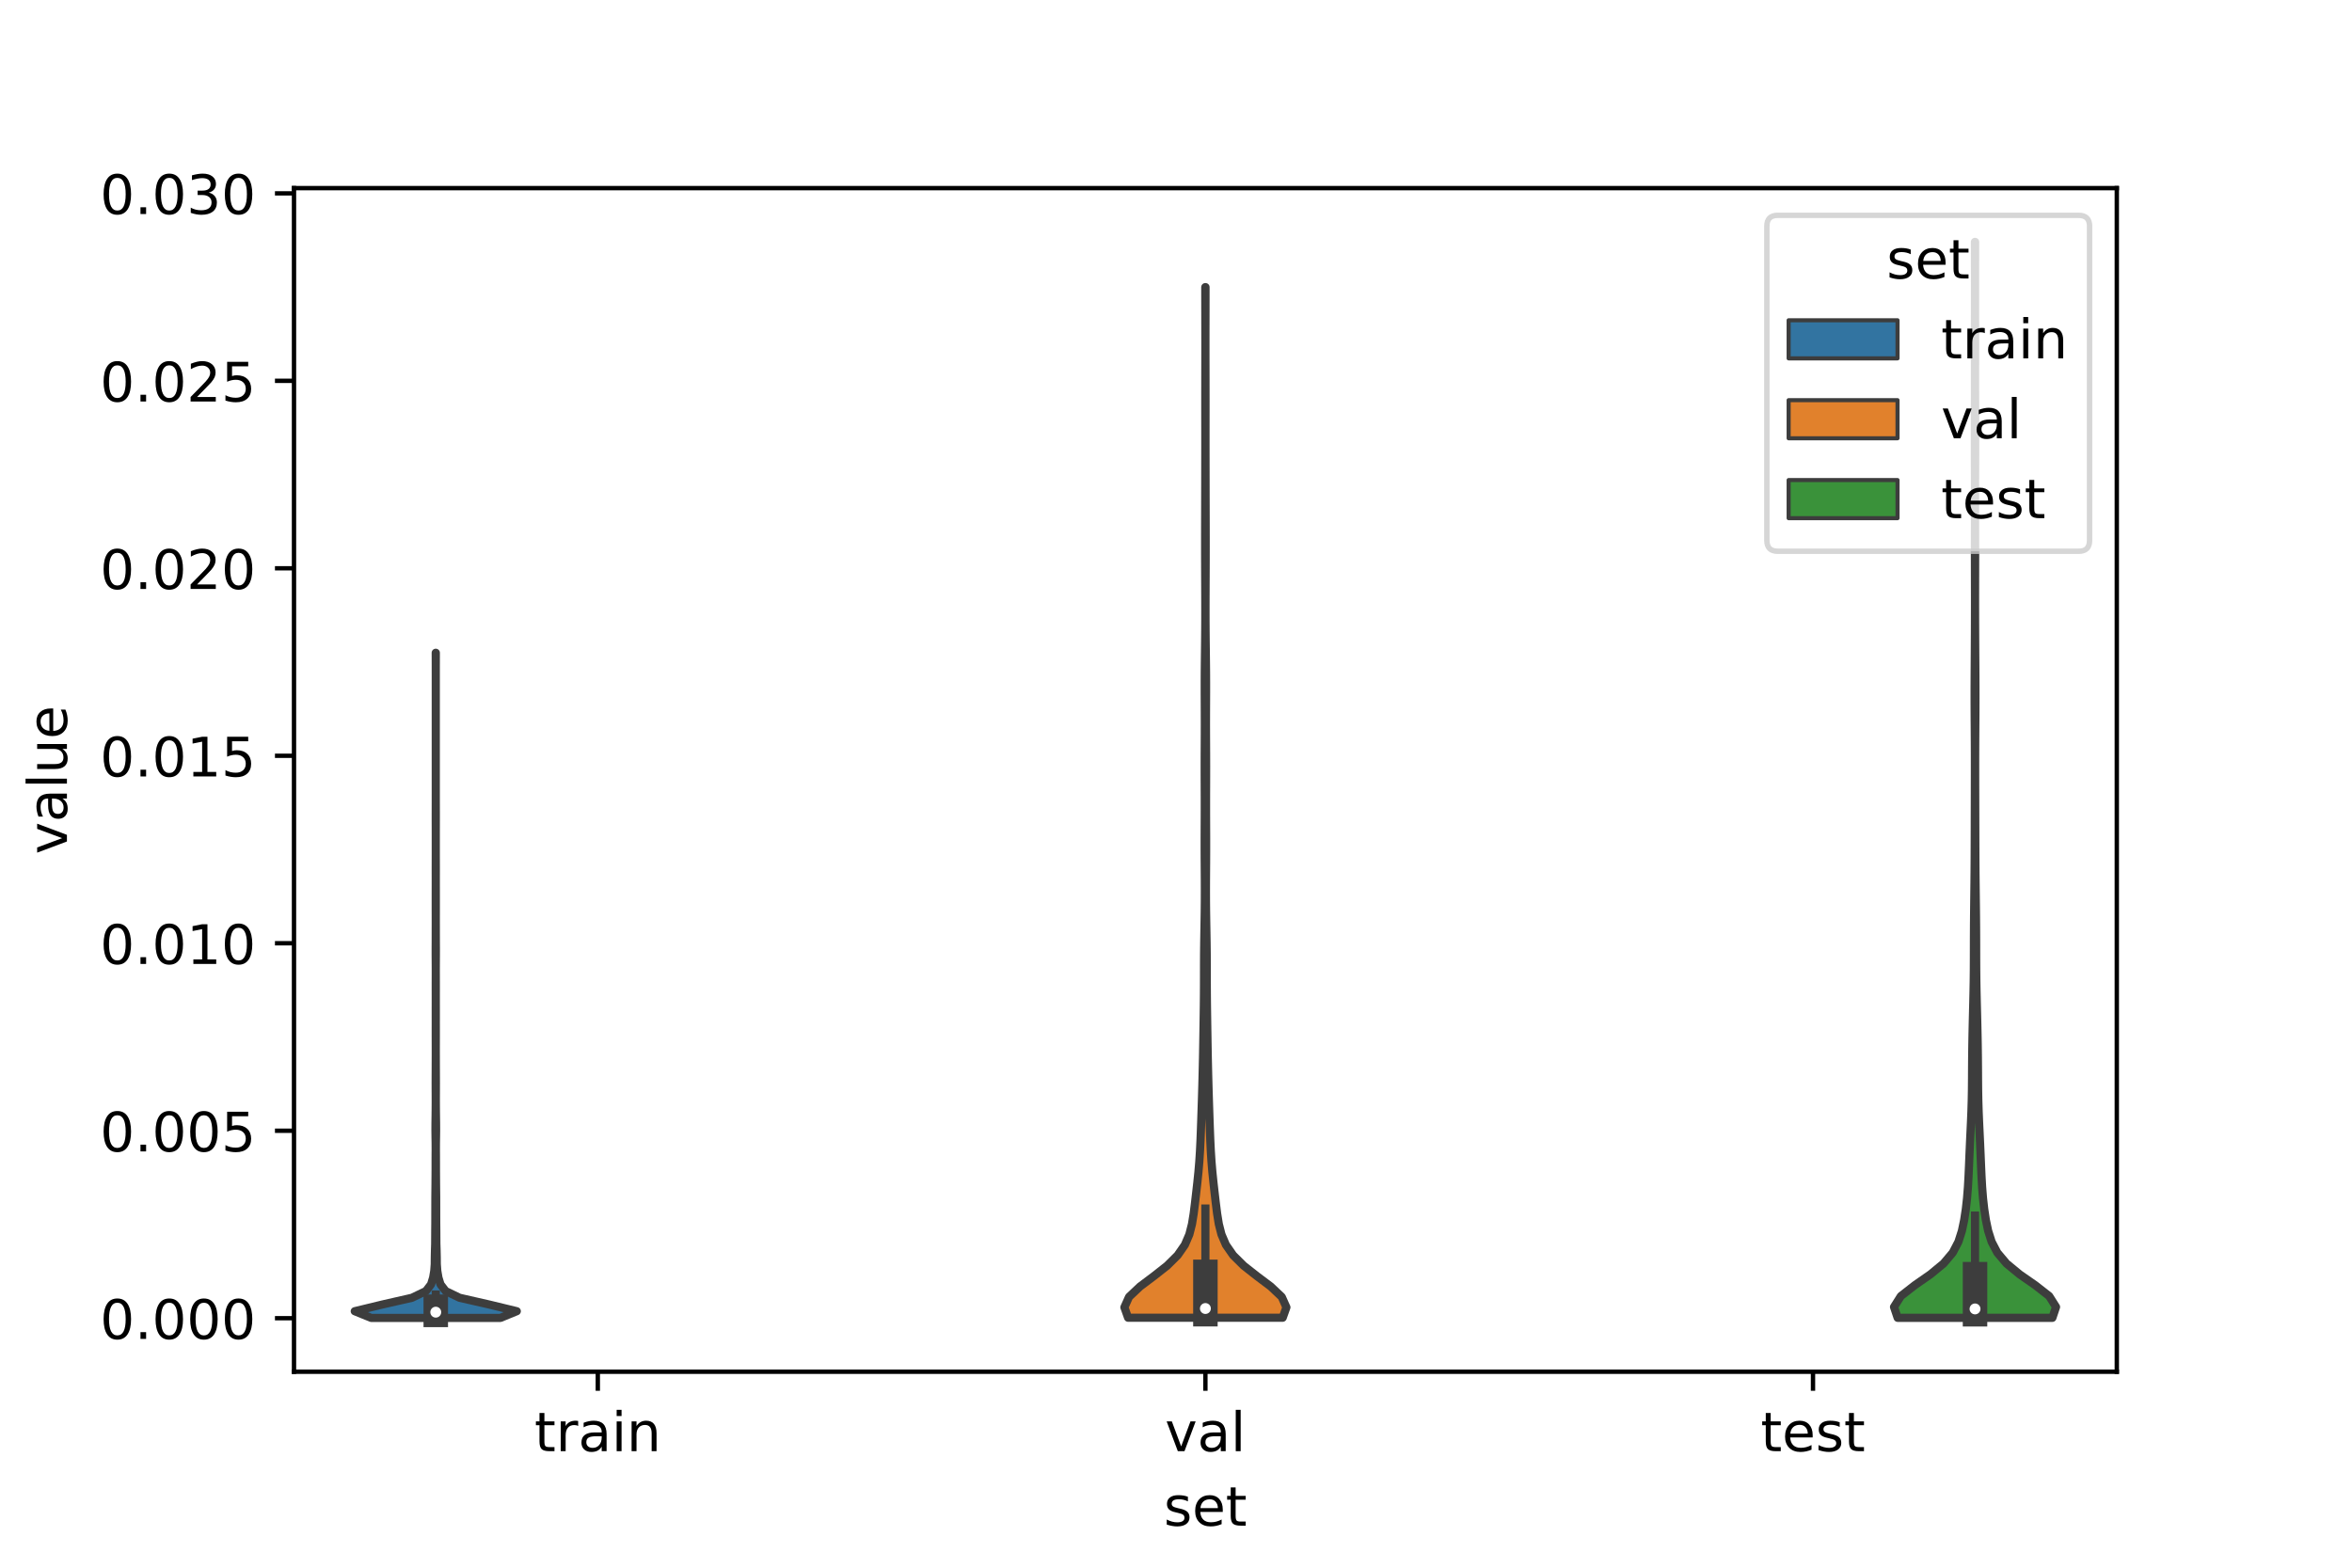 <?xml version="1.0" encoding="utf-8" standalone="no"?>
<!DOCTYPE svg PUBLIC "-//W3C//DTD SVG 1.1//EN"
  "http://www.w3.org/Graphics/SVG/1.1/DTD/svg11.dtd">
<!-- Created with matplotlib (https://matplotlib.org/) -->
<svg height="288pt" version="1.1" viewBox="0 0 432 288" width="432pt" xmlns="http://www.w3.org/2000/svg" xmlns:xlink="http://www.w3.org/1999/xlink">
 <defs>
  <style type="text/css">*{stroke-linecap:butt;stroke-linejoin:round;}</style>
 </defs>
 <g id="figure_1">
  <g id="patch_1">
   <path d="M 0 288 
L 432 288 
L 432 0 
L 0 0 
z
" style="fill:#ffffff;"/>
  </g>
  <g id="axes_1">
   <g id="patch_2">
    <path d="M 54 252 
L 388.8 252 
L 388.8 34.56 
L 54 34.56 
z
" style="fill:#ffffff;"/>
   </g>
   <g id="PolyCollection_1">
    <defs>
     <path d="M 91.908 -45.884 
L 68.172 -45.884 
L 65.16 -47.118 
L 70.249 -48.352 
L 75.67 -49.586 
L 78.235 -50.821 
L 79.176 -52.055 
L 79.554 -53.289 
L 79.762 -54.524 
L 79.853 -55.758 
L 79.863 -56.992 
L 79.891 -58.226 
L 79.93 -59.461 
L 79.939 -60.695 
L 79.945 -61.929 
L 79.958 -63.163 
L 79.962 -64.398 
L 79.963 -65.632 
L 79.965 -66.866 
L 79.967 -68.101 
L 79.981 -69.335 
L 79.993 -70.569 
L 80.002 -71.803 
L 80.01 -73.038 
L 80.01 -74.272 
L 80.012 -75.506 
L 80.02 -76.74 
L 80.016 -77.975 
L 79.996 -79.209 
L 79.982 -80.443 
L 79.989 -81.677 
L 80.007 -82.912 
L 80.022 -84.146 
L 80.03 -85.38 
L 80.029 -86.615 
L 80.023 -87.849 
L 80.02 -89.083 
L 80.024 -90.317 
L 80.03 -91.552 
L 80.034 -92.786 
L 80.038 -94.02 
L 80.039 -95.254 
L 80.037 -96.489 
L 80.034 -97.723 
L 80.034 -98.957 
L 80.036 -100.192 
L 80.034 -101.426 
L 80.034 -102.66 
L 80.037 -103.894 
L 80.037 -105.129 
L 80.034 -106.363 
L 80.035 -107.597 
L 80.038 -108.831 
L 80.039 -110.066 
L 80.033 -111.3 
L 80.024 -112.534 
L 80.023 -113.769 
L 80.03 -115.003 
L 80.033 -116.237 
L 80.034 -117.471 
L 80.036 -118.706 
L 80.035 -119.94 
L 80.033 -121.174 
L 80.033 -122.408 
L 80.033 -123.643 
L 80.035 -124.877 
L 80.037 -126.111 
L 80.035 -127.345 
L 80.034 -128.58 
L 80.037 -129.814 
L 80.04 -131.048 
L 80.04 -132.283 
L 80.04 -133.517 
L 80.04 -134.751 
L 80.038 -135.985 
L 80.035 -137.22 
L 80.034 -138.454 
L 80.037 -139.688 
L 80.039 -140.922 
L 80.04 -142.157 
L 80.04 -143.391 
L 80.04 -144.625 
L 80.04 -145.86 
L 80.04 -147.094 
L 80.04 -148.328 
L 80.04 -149.562 
L 80.04 -150.797 
L 80.04 -152.031 
L 80.04 -153.265 
L 80.04 -154.499 
L 80.04 -155.734 
L 80.04 -156.968 
L 80.04 -158.202 
L 80.04 -159.437 
L 80.04 -160.671 
L 80.04 -161.905 
L 80.04 -163.139 
L 80.04 -164.374 
L 80.039 -165.608 
L 80.036 -166.842 
L 80.033 -168.076 
L 80.047 -168.076 
L 80.047 -168.076 
L 80.044 -166.842 
L 80.041 -165.608 
L 80.04 -164.374 
L 80.04 -163.139 
L 80.04 -161.905 
L 80.04 -160.671 
L 80.04 -159.437 
L 80.04 -158.202 
L 80.04 -156.968 
L 80.04 -155.734 
L 80.04 -154.499 
L 80.04 -153.265 
L 80.04 -152.031 
L 80.04 -150.797 
L 80.04 -149.562 
L 80.04 -148.328 
L 80.04 -147.094 
L 80.04 -145.86 
L 80.04 -144.625 
L 80.04 -143.391 
L 80.04 -142.157 
L 80.041 -140.922 
L 80.043 -139.688 
L 80.046 -138.454 
L 80.045 -137.22 
L 80.042 -135.985 
L 80.04 -134.751 
L 80.04 -133.517 
L 80.04 -132.283 
L 80.04 -131.048 
L 80.043 -129.814 
L 80.046 -128.58 
L 80.045 -127.345 
L 80.043 -126.111 
L 80.045 -124.877 
L 80.047 -123.643 
L 80.047 -122.408 
L 80.047 -121.174 
L 80.045 -119.94 
L 80.044 -118.706 
L 80.046 -117.471 
L 80.047 -116.237 
L 80.05 -115.003 
L 80.057 -113.769 
L 80.056 -112.534 
L 80.047 -111.3 
L 80.041 -110.066 
L 80.042 -108.831 
L 80.045 -107.597 
L 80.046 -106.363 
L 80.043 -105.129 
L 80.043 -103.894 
L 80.046 -102.66 
L 80.046 -101.426 
L 80.044 -100.192 
L 80.046 -98.957 
L 80.046 -97.723 
L 80.043 -96.489 
L 80.041 -95.254 
L 80.042 -94.02 
L 80.046 -92.786 
L 80.05 -91.552 
L 80.056 -90.317 
L 80.06 -89.083 
L 80.057 -87.849 
L 80.051 -86.615 
L 80.05 -85.38 
L 80.058 -84.146 
L 80.073 -82.912 
L 80.091 -81.677 
L 80.098 -80.443 
L 80.084 -79.209 
L 80.064 -77.975 
L 80.06 -76.74 
L 80.068 -75.506 
L 80.07 -74.272 
L 80.07 -73.038 
L 80.078 -71.803 
L 80.087 -70.569 
L 80.099 -69.335 
L 80.113 -68.101 
L 80.115 -66.866 
L 80.117 -65.632 
L 80.118 -64.398 
L 80.122 -63.163 
L 80.135 -61.929 
L 80.141 -60.695 
L 80.15 -59.461 
L 80.189 -58.226 
L 80.217 -56.992 
L 80.227 -55.758 
L 80.318 -54.524 
L 80.526 -53.289 
L 80.904 -52.055 
L 81.845 -50.821 
L 84.41 -49.586 
L 89.831 -48.352 
L 94.92 -47.118 
L 91.908 -45.884 
z
" id="m05c7f4767b" style="stroke:#3d3d3d;stroke-width:1.5;"/>
    </defs>
    <g clip-path="url(#pab3d932101)">
     <use style="fill:#3274a1;stroke:#3d3d3d;stroke-width:1.5;" x="0" xlink:href="#m05c7f4767b" y="288"/>
    </g>
   </g>
   <g id="PolyCollection_2">
    <defs>
     <path d="M 235.599 -45.922 
L 207.201 -45.922 
L 206.52 -47.835 
L 207.376 -49.747 
L 209.403 -51.66 
L 211.946 -53.572 
L 214.375 -55.484 
L 216.303 -57.397 
L 217.63 -59.309 
L 218.451 -61.222 
L 218.937 -63.134 
L 219.246 -65.046 
L 219.485 -66.959 
L 219.708 -68.871 
L 219.924 -70.784 
L 220.121 -72.696 
L 220.282 -74.609 
L 220.405 -76.521 
L 220.498 -78.433 
L 220.573 -80.346 
L 220.641 -82.258 
L 220.705 -84.171 
L 220.766 -86.083 
L 220.823 -87.995 
L 220.875 -89.908 
L 220.921 -91.82 
L 220.963 -93.733 
L 220.998 -95.645 
L 221.029 -97.558 
L 221.059 -99.47 
L 221.088 -101.382 
L 221.115 -103.295 
L 221.135 -105.207 
L 221.145 -107.12 
L 221.148 -109.032 
L 221.15 -110.944 
L 221.16 -112.857 
L 221.182 -114.769 
L 221.214 -116.682 
L 221.248 -118.594 
L 221.277 -120.506 
L 221.296 -122.419 
L 221.301 -124.331 
L 221.296 -126.244 
L 221.284 -128.156 
L 221.272 -130.069 
L 221.265 -131.981 
L 221.265 -133.893 
L 221.272 -135.806 
L 221.28 -137.718 
L 221.284 -139.631 
L 221.283 -141.543 
L 221.277 -143.455 
L 221.271 -145.368 
L 221.269 -147.28 
L 221.273 -149.193 
L 221.282 -151.105 
L 221.291 -153.018 
L 221.296 -154.93 
L 221.293 -156.842 
L 221.286 -158.755 
L 221.278 -160.667 
L 221.277 -162.58 
L 221.285 -164.492 
L 221.304 -166.404 
L 221.328 -168.317 
L 221.351 -170.229 
L 221.368 -172.142 
L 221.379 -174.054 
L 221.382 -175.966 
L 221.379 -177.879 
L 221.372 -179.791 
L 221.364 -181.704 
L 221.356 -183.616 
L 221.351 -185.529 
L 221.348 -187.441 
L 221.349 -189.353 
L 221.352 -191.266 
L 221.357 -193.178 
L 221.362 -195.091 
L 221.367 -197.003 
L 221.371 -198.915 
L 221.375 -200.828 
L 221.378 -202.74 
L 221.382 -204.653 
L 221.383 -206.565 
L 221.383 -208.478 
L 221.382 -210.39 
L 221.38 -212.302 
L 221.379 -214.215 
L 221.381 -216.127 
L 221.384 -218.04 
L 221.388 -219.952 
L 221.392 -221.864 
L 221.394 -223.777 
L 221.394 -225.689 
L 221.392 -227.602 
L 221.388 -229.514 
L 221.384 -231.426 
L 221.381 -233.339 
L 221.38 -235.251 
L 221.42 -235.251 
L 221.42 -235.251 
L 221.419 -233.339 
L 221.416 -231.426 
L 221.412 -229.514 
L 221.408 -227.602 
L 221.406 -225.689 
L 221.406 -223.777 
L 221.408 -221.864 
L 221.412 -219.952 
L 221.416 -218.04 
L 221.419 -216.127 
L 221.421 -214.215 
L 221.42 -212.302 
L 221.418 -210.39 
L 221.417 -208.478 
L 221.417 -206.565 
L 221.418 -204.653 
L 221.422 -202.74 
L 221.425 -200.828 
L 221.429 -198.915 
L 221.433 -197.003 
L 221.438 -195.091 
L 221.443 -193.178 
L 221.448 -191.266 
L 221.451 -189.353 
L 221.452 -187.441 
L 221.449 -185.529 
L 221.444 -183.616 
L 221.436 -181.704 
L 221.428 -179.791 
L 221.421 -177.879 
L 221.418 -175.966 
L 221.421 -174.054 
L 221.432 -172.142 
L 221.449 -170.229 
L 221.472 -168.317 
L 221.496 -166.404 
L 221.515 -164.492 
L 221.523 -162.58 
L 221.522 -160.667 
L 221.514 -158.755 
L 221.507 -156.842 
L 221.504 -154.93 
L 221.509 -153.018 
L 221.518 -151.105 
L 221.527 -149.193 
L 221.531 -147.28 
L 221.529 -145.368 
L 221.523 -143.455 
L 221.517 -141.543 
L 221.516 -139.631 
L 221.52 -137.718 
L 221.528 -135.806 
L 221.535 -133.893 
L 221.535 -131.981 
L 221.528 -130.069 
L 221.516 -128.156 
L 221.504 -126.244 
L 221.499 -124.331 
L 221.504 -122.419 
L 221.523 -120.506 
L 221.552 -118.594 
L 221.586 -116.682 
L 221.618 -114.769 
L 221.64 -112.857 
L 221.65 -110.944 
L 221.652 -109.032 
L 221.655 -107.12 
L 221.665 -105.207 
L 221.685 -103.295 
L 221.712 -101.382 
L 221.741 -99.47 
L 221.771 -97.558 
L 221.802 -95.645 
L 221.837 -93.733 
L 221.879 -91.82 
L 221.925 -89.908 
L 221.977 -87.995 
L 222.034 -86.083 
L 222.095 -84.171 
L 222.159 -82.258 
L 222.227 -80.346 
L 222.302 -78.433 
L 222.395 -76.521 
L 222.518 -74.609 
L 222.679 -72.696 
L 222.876 -70.784 
L 223.092 -68.871 
L 223.315 -66.959 
L 223.554 -65.046 
L 223.863 -63.134 
L 224.349 -61.222 
L 225.17 -59.309 
L 226.497 -57.397 
L 228.425 -55.484 
L 230.854 -53.572 
L 233.397 -51.66 
L 235.424 -49.747 
L 236.28 -47.835 
L 235.599 -45.922 
z
" id="mb2fd33cac5" style="stroke:#3d3d3d;stroke-width:1.5;"/>
    </defs>
    <g clip-path="url(#pab3d932101)">
     <use style="fill:#e1812c;stroke:#3d3d3d;stroke-width:1.5;" x="0" xlink:href="#mb2fd33cac5" y="288"/>
    </g>
   </g>
   <g id="PolyCollection_3">
    <defs>
     <path d="M 376.97 -45.902 
L 348.55 -45.902 
L 347.88 -47.898 
L 349.142 -49.895 
L 351.698 -51.891 
L 354.567 -53.888 
L 356.985 -55.884 
L 358.669 -57.881 
L 359.712 -59.877 
L 360.348 -61.874 
L 360.767 -63.87 
L 361.07 -65.867 
L 361.294 -67.863 
L 361.453 -69.86 
L 361.566 -71.856 
L 361.656 -73.853 
L 361.739 -75.849 
L 361.826 -77.846 
L 361.92 -79.842 
L 362.014 -81.839 
L 362.097 -83.835 
L 362.158 -85.832 
L 362.194 -87.828 
L 362.211 -89.825 
L 362.221 -91.821 
L 362.237 -93.818 
L 362.262 -95.814 
L 362.297 -97.811 
L 362.339 -99.807 
L 362.388 -101.804 
L 362.438 -103.8 
L 362.484 -105.797 
L 362.52 -107.793 
L 362.541 -109.79 
L 362.551 -111.786 
L 362.555 -113.783 
L 362.56 -115.78 
L 362.57 -117.776 
L 362.587 -119.773 
L 362.609 -121.769 
L 362.633 -123.766 
L 362.657 -125.762 
L 362.677 -127.759 
L 362.691 -129.755 
L 362.7 -131.752 
L 362.706 -133.748 
L 362.711 -135.745 
L 362.716 -137.741 
L 362.721 -139.738 
L 362.726 -141.734 
L 362.731 -143.731 
L 362.734 -145.727 
L 362.735 -147.724 
L 362.732 -149.72 
L 362.724 -151.717 
L 362.713 -153.713 
L 362.7 -155.71 
L 362.689 -157.706 
L 362.684 -159.703 
L 362.685 -161.699 
L 362.693 -163.696 
L 362.705 -165.692 
L 362.718 -167.689 
L 362.73 -169.685 
L 362.74 -171.682 
L 362.748 -173.678 
L 362.752 -175.675 
L 362.754 -177.671 
L 362.752 -179.668 
L 362.748 -181.664 
L 362.743 -183.661 
L 362.74 -185.657 
L 362.74 -187.654 
L 362.742 -189.65 
L 362.747 -191.647 
L 362.75 -193.644 
L 362.752 -195.64 
L 362.75 -197.637 
L 362.745 -199.633 
L 362.739 -201.63 
L 362.732 -203.626 
L 362.728 -205.623 
L 362.726 -207.619 
L 362.728 -209.616 
L 362.732 -211.612 
L 362.738 -213.609 
L 362.743 -215.605 
L 362.746 -217.602 
L 362.746 -219.598 
L 362.743 -221.595 
L 362.74 -223.591 
L 362.74 -225.588 
L 362.741 -227.584 
L 362.745 -229.581 
L 362.75 -231.577 
L 362.752 -233.574 
L 362.752 -235.57 
L 362.749 -237.567 
L 362.745 -239.563 
L 362.741 -241.56 
L 362.74 -243.556 
L 362.78 -243.556 
L 362.78 -243.556 
L 362.779 -241.56 
L 362.775 -239.563 
L 362.771 -237.567 
L 362.768 -235.57 
L 362.768 -233.574 
L 362.77 -231.577 
L 362.775 -229.581 
L 362.779 -227.584 
L 362.78 -225.588 
L 362.78 -223.591 
L 362.777 -221.595 
L 362.774 -219.598 
L 362.774 -217.602 
L 362.777 -215.605 
L 362.782 -213.609 
L 362.788 -211.612 
L 362.792 -209.616 
L 362.794 -207.619 
L 362.792 -205.623 
L 362.788 -203.626 
L 362.781 -201.63 
L 362.775 -199.633 
L 362.77 -197.637 
L 362.768 -195.64 
L 362.77 -193.644 
L 362.773 -191.647 
L 362.778 -189.65 
L 362.78 -187.654 
L 362.78 -185.657 
L 362.777 -183.661 
L 362.772 -181.664 
L 362.768 -179.668 
L 362.766 -177.671 
L 362.768 -175.675 
L 362.772 -173.678 
L 362.78 -171.682 
L 362.79 -169.685 
L 362.802 -167.689 
L 362.815 -165.692 
L 362.827 -163.696 
L 362.835 -161.699 
L 362.836 -159.703 
L 362.831 -157.706 
L 362.82 -155.71 
L 362.807 -153.713 
L 362.796 -151.717 
L 362.788 -149.72 
L 362.785 -147.724 
L 362.786 -145.727 
L 362.789 -143.731 
L 362.794 -141.734 
L 362.799 -139.738 
L 362.804 -137.741 
L 362.809 -135.745 
L 362.814 -133.748 
L 362.82 -131.752 
L 362.829 -129.755 
L 362.843 -127.759 
L 362.863 -125.762 
L 362.887 -123.766 
L 362.911 -121.769 
L 362.933 -119.773 
L 362.95 -117.776 
L 362.96 -115.78 
L 362.965 -113.783 
L 362.969 -111.786 
L 362.979 -109.79 
L 363 -107.793 
L 363.036 -105.797 
L 363.082 -103.8 
L 363.132 -101.804 
L 363.181 -99.807 
L 363.223 -97.811 
L 363.258 -95.814 
L 363.283 -93.818 
L 363.299 -91.821 
L 363.309 -89.825 
L 363.326 -87.828 
L 363.362 -85.832 
L 363.423 -83.835 
L 363.506 -81.839 
L 363.6 -79.842 
L 363.694 -77.846 
L 363.781 -75.849 
L 363.864 -73.853 
L 363.954 -71.856 
L 364.067 -69.86 
L 364.226 -67.863 
L 364.45 -65.867 
L 364.753 -63.87 
L 365.172 -61.874 
L 365.808 -59.877 
L 366.851 -57.881 
L 368.535 -55.884 
L 370.953 -53.888 
L 373.822 -51.891 
L 376.378 -49.895 
L 377.64 -47.898 
L 376.97 -45.902 
z
" id="mb7d1731691" style="stroke:#3d3d3d;stroke-width:1.5;"/>
    </defs>
    <g clip-path="url(#pab3d932101)">
     <use style="fill:#3a923a;stroke:#3d3d3d;stroke-width:1.5;" x="0" xlink:href="#mb7d1731691" y="288"/>
    </g>
   </g>
   <g id="patch_3">
    <path clip-path="url(#pab3d932101)" d="M 109.8 242.169 
L 109.8 242.169 
L 109.8 242.169 
L 109.8 242.169 
z
" style="fill:#3274a1;stroke:#3d3d3d;stroke-linejoin:miter;stroke-width:0.75;"/>
   </g>
   <g id="patch_4">
    <path clip-path="url(#pab3d932101)" d="M 109.8 242.169 
L 109.8 242.169 
L 109.8 242.169 
L 109.8 242.169 
z
" style="fill:#e1812c;stroke:#3d3d3d;stroke-linejoin:miter;stroke-width:0.75;"/>
   </g>
   <g id="patch_5">
    <path clip-path="url(#pab3d932101)" d="M 109.8 242.169 
L 109.8 242.169 
L 109.8 242.169 
L 109.8 242.169 
z
" style="fill:#3a923a;stroke:#3d3d3d;stroke-linejoin:miter;stroke-width:0.75;"/>
   </g>
   <g id="matplotlib.axis_1">
    <g id="xtick_1">
     <g id="line2d_1">
      <defs>
       <path d="M 0 0 
L 0 3.5 
" id="m2bb60c043c" style="stroke:#000000;stroke-width:0.8;"/>
      </defs>
      <g>
       <use style="stroke:#000000;stroke-width:0.8;" x="109.8" xlink:href="#m2bb60c043c" y="252"/>
      </g>
     </g>
     <g id="text_1">
      <!-- train -->
      <g transform="translate(98.162 266.598)scale(0.1 -0.1)">
       <defs>
        <path d="M 18.312 70.219 
L 18.312 54.688 
L 36.812 54.688 
L 36.812 47.703 
L 18.312 47.703 
L 18.312 18.016 
Q 18.312 11.328 20.141 9.422 
Q 21.969 7.516 27.594 7.516 
L 36.812 7.516 
L 36.812 0 
L 27.594 0 
Q 17.188 0 13.234 3.875 
Q 9.281 7.766 9.281 18.016 
L 9.281 47.703 
L 2.688 47.703 
L 2.688 54.688 
L 9.281 54.688 
L 9.281 70.219 
z
" id="DejaVuSans-116"/>
        <path d="M 41.109 46.297 
Q 39.594 47.172 37.812 47.578 
Q 36.031 48 33.891 48 
Q 26.266 48 22.188 43.047 
Q 18.109 38.094 18.109 28.812 
L 18.109 0 
L 9.078 0 
L 9.078 54.688 
L 18.109 54.688 
L 18.109 46.188 
Q 20.953 51.172 25.484 53.578 
Q 30.031 56 36.531 56 
Q 37.453 56 38.578 55.875 
Q 39.703 55.766 41.062 55.516 
z
" id="DejaVuSans-114"/>
        <path d="M 34.281 27.484 
Q 23.391 27.484 19.188 25 
Q 14.984 22.516 14.984 16.5 
Q 14.984 11.719 18.141 8.906 
Q 21.297 6.109 26.703 6.109 
Q 34.188 6.109 38.703 11.406 
Q 43.219 16.703 43.219 25.484 
L 43.219 27.484 
z
M 52.203 31.203 
L 52.203 0 
L 43.219 0 
L 43.219 8.297 
Q 40.141 3.328 35.547 0.953 
Q 30.953 -1.422 24.312 -1.422 
Q 15.922 -1.422 10.953 3.297 
Q 6 8.016 6 15.922 
Q 6 25.141 12.172 29.828 
Q 18.359 34.516 30.609 34.516 
L 43.219 34.516 
L 43.219 35.406 
Q 43.219 41.609 39.141 45 
Q 35.062 48.391 27.688 48.391 
Q 23 48.391 18.547 47.266 
Q 14.109 46.141 10.016 43.891 
L 10.016 52.203 
Q 14.938 54.109 19.578 55.047 
Q 24.219 56 28.609 56 
Q 40.484 56 46.344 49.844 
Q 52.203 43.703 52.203 31.203 
z
" id="DejaVuSans-97"/>
        <path d="M 9.422 54.688 
L 18.406 54.688 
L 18.406 0 
L 9.422 0 
z
M 9.422 75.984 
L 18.406 75.984 
L 18.406 64.594 
L 9.422 64.594 
z
" id="DejaVuSans-105"/>
        <path d="M 54.891 33.016 
L 54.891 0 
L 45.906 0 
L 45.906 32.719 
Q 45.906 40.484 42.875 44.328 
Q 39.844 48.188 33.797 48.188 
Q 26.516 48.188 22.312 43.547 
Q 18.109 38.922 18.109 30.906 
L 18.109 0 
L 9.078 0 
L 9.078 54.688 
L 18.109 54.688 
L 18.109 46.188 
Q 21.344 51.125 25.703 53.562 
Q 30.078 56 35.797 56 
Q 45.219 56 50.047 50.172 
Q 54.891 44.344 54.891 33.016 
z
" id="DejaVuSans-110"/>
       </defs>
       <use xlink:href="#DejaVuSans-116"/>
       <use x="39.209" xlink:href="#DejaVuSans-114"/>
       <use x="80.322" xlink:href="#DejaVuSans-97"/>
       <use x="141.602" xlink:href="#DejaVuSans-105"/>
       <use x="169.385" xlink:href="#DejaVuSans-110"/>
      </g>
     </g>
    </g>
    <g id="xtick_2">
     <g id="line2d_2">
      <g>
       <use style="stroke:#000000;stroke-width:0.8;" x="221.4" xlink:href="#m2bb60c043c" y="252"/>
      </g>
     </g>
     <g id="text_2">
      <!-- val -->
      <g transform="translate(213.988 266.598)scale(0.1 -0.1)">
       <defs>
        <path d="M 2.984 54.688 
L 12.5 54.688 
L 29.594 8.797 
L 46.688 54.688 
L 56.203 54.688 
L 35.688 0 
L 23.484 0 
z
" id="DejaVuSans-118"/>
        <path d="M 9.422 75.984 
L 18.406 75.984 
L 18.406 0 
L 9.422 0 
z
" id="DejaVuSans-108"/>
       </defs>
       <use xlink:href="#DejaVuSans-118"/>
       <use x="59.18" xlink:href="#DejaVuSans-97"/>
       <use x="120.459" xlink:href="#DejaVuSans-108"/>
      </g>
     </g>
    </g>
    <g id="xtick_3">
     <g id="line2d_3">
      <g>
       <use style="stroke:#000000;stroke-width:0.8;" x="333" xlink:href="#m2bb60c043c" y="252"/>
      </g>
     </g>
     <g id="text_3">
      <!-- test -->
      <g transform="translate(323.398 266.598)scale(0.1 -0.1)">
       <defs>
        <path d="M 56.203 29.594 
L 56.203 25.203 
L 14.891 25.203 
Q 15.484 15.922 20.484 11.062 
Q 25.484 6.203 34.422 6.203 
Q 39.594 6.203 44.453 7.469 
Q 49.312 8.734 54.109 11.281 
L 54.109 2.781 
Q 49.266 0.734 44.188 -0.344 
Q 39.109 -1.422 33.891 -1.422 
Q 20.797 -1.422 13.156 6.188 
Q 5.516 13.812 5.516 26.812 
Q 5.516 40.234 12.766 48.109 
Q 20.016 56 32.328 56 
Q 43.359 56 49.781 48.891 
Q 56.203 41.797 56.203 29.594 
z
M 47.219 32.234 
Q 47.125 39.594 43.094 43.984 
Q 39.062 48.391 32.422 48.391 
Q 24.906 48.391 20.391 44.141 
Q 15.875 39.891 15.188 32.172 
z
" id="DejaVuSans-101"/>
        <path d="M 44.281 53.078 
L 44.281 44.578 
Q 40.484 46.531 36.375 47.5 
Q 32.281 48.484 27.875 48.484 
Q 21.188 48.484 17.844 46.438 
Q 14.5 44.391 14.5 40.281 
Q 14.5 37.156 16.891 35.375 
Q 19.281 33.594 26.516 31.984 
L 29.594 31.297 
Q 39.156 29.25 43.188 25.516 
Q 47.219 21.781 47.219 15.094 
Q 47.219 7.469 41.188 3.016 
Q 35.156 -1.422 24.609 -1.422 
Q 20.219 -1.422 15.453 -0.562 
Q 10.688 0.297 5.422 2 
L 5.422 11.281 
Q 10.406 8.688 15.234 7.391 
Q 20.062 6.109 24.812 6.109 
Q 31.156 6.109 34.562 8.281 
Q 37.984 10.453 37.984 14.406 
Q 37.984 18.062 35.516 20.016 
Q 33.062 21.969 24.703 23.781 
L 21.578 24.516 
Q 13.234 26.266 9.516 29.906 
Q 5.812 33.547 5.812 39.891 
Q 5.812 47.609 11.281 51.797 
Q 16.75 56 26.812 56 
Q 31.781 56 36.172 55.266 
Q 40.578 54.547 44.281 53.078 
z
" id="DejaVuSans-115"/>
       </defs>
       <use xlink:href="#DejaVuSans-116"/>
       <use x="39.209" xlink:href="#DejaVuSans-101"/>
       <use x="100.732" xlink:href="#DejaVuSans-115"/>
       <use x="152.832" xlink:href="#DejaVuSans-116"/>
      </g>
     </g>
    </g>
    <g id="text_4">
     <!-- set -->
     <g transform="translate(213.759 280.277)scale(0.1 -0.1)">
      <use xlink:href="#DejaVuSans-115"/>
      <use x="52.1" xlink:href="#DejaVuSans-101"/>
      <use x="113.623" xlink:href="#DejaVuSans-116"/>
     </g>
    </g>
   </g>
   <g id="matplotlib.axis_2">
    <g id="ytick_1">
     <g id="line2d_4">
      <defs>
       <path d="M 0 0 
L -3.5 0 
" id="m71f7633e47" style="stroke:#000000;stroke-width:0.8;"/>
      </defs>
      <g>
       <use style="stroke:#000000;stroke-width:0.8;" x="54" xlink:href="#m71f7633e47" y="242.169"/>
      </g>
     </g>
     <g id="text_5">
      <!-- 0.000 -->
      <g transform="translate(18.372 245.968)scale(0.1 -0.1)">
       <defs>
        <path d="M 31.781 66.406 
Q 24.172 66.406 20.328 58.906 
Q 16.5 51.422 16.5 36.375 
Q 16.5 21.391 20.328 13.891 
Q 24.172 6.391 31.781 6.391 
Q 39.453 6.391 43.281 13.891 
Q 47.125 21.391 47.125 36.375 
Q 47.125 51.422 43.281 58.906 
Q 39.453 66.406 31.781 66.406 
z
M 31.781 74.219 
Q 44.047 74.219 50.516 64.516 
Q 56.984 54.828 56.984 36.375 
Q 56.984 17.969 50.516 8.266 
Q 44.047 -1.422 31.781 -1.422 
Q 19.531 -1.422 13.062 8.266 
Q 6.594 17.969 6.594 36.375 
Q 6.594 54.828 13.062 64.516 
Q 19.531 74.219 31.781 74.219 
z
" id="DejaVuSans-48"/>
        <path d="M 10.688 12.406 
L 21 12.406 
L 21 0 
L 10.688 0 
z
" id="DejaVuSans-46"/>
       </defs>
       <use xlink:href="#DejaVuSans-48"/>
       <use x="63.623" xlink:href="#DejaVuSans-46"/>
       <use x="95.41" xlink:href="#DejaVuSans-48"/>
       <use x="159.033" xlink:href="#DejaVuSans-48"/>
       <use x="222.656" xlink:href="#DejaVuSans-48"/>
      </g>
     </g>
    </g>
    <g id="ytick_2">
     <g id="line2d_5">
      <g>
       <use style="stroke:#000000;stroke-width:0.8;" x="54" xlink:href="#m71f7633e47" y="207.727"/>
      </g>
     </g>
     <g id="text_6">
      <!-- 0.005 -->
      <g transform="translate(18.372 211.527)scale(0.1 -0.1)">
       <defs>
        <path d="M 10.797 72.906 
L 49.516 72.906 
L 49.516 64.594 
L 19.828 64.594 
L 19.828 46.734 
Q 21.969 47.469 24.109 47.828 
Q 26.266 48.188 28.422 48.188 
Q 40.625 48.188 47.75 41.5 
Q 54.891 34.812 54.891 23.391 
Q 54.891 11.625 47.562 5.094 
Q 40.234 -1.422 26.906 -1.422 
Q 22.312 -1.422 17.547 -0.641 
Q 12.797 0.141 7.719 1.703 
L 7.719 11.625 
Q 12.109 9.234 16.797 8.062 
Q 21.484 6.891 26.703 6.891 
Q 35.156 6.891 40.078 11.328 
Q 45.016 15.766 45.016 23.391 
Q 45.016 31 40.078 35.438 
Q 35.156 39.891 26.703 39.891 
Q 22.75 39.891 18.812 39.016 
Q 14.891 38.141 10.797 36.281 
z
" id="DejaVuSans-53"/>
       </defs>
       <use xlink:href="#DejaVuSans-48"/>
       <use x="63.623" xlink:href="#DejaVuSans-46"/>
       <use x="95.41" xlink:href="#DejaVuSans-48"/>
       <use x="159.033" xlink:href="#DejaVuSans-48"/>
       <use x="222.656" xlink:href="#DejaVuSans-53"/>
      </g>
     </g>
    </g>
    <g id="ytick_3">
     <g id="line2d_6">
      <g>
       <use style="stroke:#000000;stroke-width:0.8;" x="54" xlink:href="#m71f7633e47" y="173.286"/>
      </g>
     </g>
     <g id="text_7">
      <!-- 0.010 -->
      <g transform="translate(18.372 177.085)scale(0.1 -0.1)">
       <defs>
        <path d="M 12.406 8.297 
L 28.516 8.297 
L 28.516 63.922 
L 10.984 60.406 
L 10.984 69.391 
L 28.422 72.906 
L 38.281 72.906 
L 38.281 8.297 
L 54.391 8.297 
L 54.391 0 
L 12.406 0 
z
" id="DejaVuSans-49"/>
       </defs>
       <use xlink:href="#DejaVuSans-48"/>
       <use x="63.623" xlink:href="#DejaVuSans-46"/>
       <use x="95.41" xlink:href="#DejaVuSans-48"/>
       <use x="159.033" xlink:href="#DejaVuSans-49"/>
       <use x="222.656" xlink:href="#DejaVuSans-48"/>
      </g>
     </g>
    </g>
    <g id="ytick_4">
     <g id="line2d_7">
      <g>
       <use style="stroke:#000000;stroke-width:0.8;" x="54" xlink:href="#m71f7633e47" y="138.844"/>
      </g>
     </g>
     <g id="text_8">
      <!-- 0.015 -->
      <g transform="translate(18.372 142.643)scale(0.1 -0.1)">
       <use xlink:href="#DejaVuSans-48"/>
       <use x="63.623" xlink:href="#DejaVuSans-46"/>
       <use x="95.41" xlink:href="#DejaVuSans-48"/>
       <use x="159.033" xlink:href="#DejaVuSans-49"/>
       <use x="222.656" xlink:href="#DejaVuSans-53"/>
      </g>
     </g>
    </g>
    <g id="ytick_5">
     <g id="line2d_8">
      <g>
       <use style="stroke:#000000;stroke-width:0.8;" x="54" xlink:href="#m71f7633e47" y="104.402"/>
      </g>
     </g>
     <g id="text_9">
      <!-- 0.020 -->
      <g transform="translate(18.372 108.201)scale(0.1 -0.1)">
       <defs>
        <path d="M 19.188 8.297 
L 53.609 8.297 
L 53.609 0 
L 7.328 0 
L 7.328 8.297 
Q 12.938 14.109 22.625 23.891 
Q 32.328 33.688 34.812 36.531 
Q 39.547 41.844 41.422 45.531 
Q 43.312 49.219 43.312 52.781 
Q 43.312 58.594 39.234 62.25 
Q 35.156 65.922 28.609 65.922 
Q 23.969 65.922 18.812 64.312 
Q 13.672 62.703 7.812 59.422 
L 7.812 69.391 
Q 13.766 71.781 18.938 73 
Q 24.125 74.219 28.422 74.219 
Q 39.75 74.219 46.484 68.547 
Q 53.219 62.891 53.219 53.422 
Q 53.219 48.922 51.531 44.891 
Q 49.859 40.875 45.406 35.406 
Q 44.188 33.984 37.641 27.219 
Q 31.109 20.453 19.188 8.297 
z
" id="DejaVuSans-50"/>
       </defs>
       <use xlink:href="#DejaVuSans-48"/>
       <use x="63.623" xlink:href="#DejaVuSans-46"/>
       <use x="95.41" xlink:href="#DejaVuSans-48"/>
       <use x="159.033" xlink:href="#DejaVuSans-50"/>
       <use x="222.656" xlink:href="#DejaVuSans-48"/>
      </g>
     </g>
    </g>
    <g id="ytick_6">
     <g id="line2d_9">
      <g>
       <use style="stroke:#000000;stroke-width:0.8;" x="54" xlink:href="#m71f7633e47" y="69.96"/>
      </g>
     </g>
     <g id="text_10">
      <!-- 0.025 -->
      <g transform="translate(18.372 73.76)scale(0.1 -0.1)">
       <use xlink:href="#DejaVuSans-48"/>
       <use x="63.623" xlink:href="#DejaVuSans-46"/>
       <use x="95.41" xlink:href="#DejaVuSans-48"/>
       <use x="159.033" xlink:href="#DejaVuSans-50"/>
       <use x="222.656" xlink:href="#DejaVuSans-53"/>
      </g>
     </g>
    </g>
    <g id="ytick_7">
     <g id="line2d_10">
      <g>
       <use style="stroke:#000000;stroke-width:0.8;" x="54" xlink:href="#m71f7633e47" y="35.519"/>
      </g>
     </g>
     <g id="text_11">
      <!-- 0.030 -->
      <g transform="translate(18.372 39.318)scale(0.1 -0.1)">
       <defs>
        <path d="M 40.578 39.312 
Q 47.656 37.797 51.625 33 
Q 55.609 28.219 55.609 21.188 
Q 55.609 10.406 48.188 4.484 
Q 40.766 -1.422 27.094 -1.422 
Q 22.516 -1.422 17.656 -0.516 
Q 12.797 0.391 7.625 2.203 
L 7.625 11.719 
Q 11.719 9.328 16.594 8.109 
Q 21.484 6.891 26.812 6.891 
Q 36.078 6.891 40.938 10.547 
Q 45.797 14.203 45.797 21.188 
Q 45.797 27.641 41.281 31.266 
Q 36.766 34.906 28.719 34.906 
L 20.219 34.906 
L 20.219 43.016 
L 29.109 43.016 
Q 36.375 43.016 40.234 45.922 
Q 44.094 48.828 44.094 54.297 
Q 44.094 59.906 40.109 62.906 
Q 36.141 65.922 28.719 65.922 
Q 24.656 65.922 20.016 65.031 
Q 15.375 64.156 9.812 62.312 
L 9.812 71.094 
Q 15.438 72.656 20.344 73.438 
Q 25.25 74.219 29.594 74.219 
Q 40.828 74.219 47.359 69.109 
Q 53.906 64.016 53.906 55.328 
Q 53.906 49.266 50.438 45.094 
Q 46.969 40.922 40.578 39.312 
z
" id="DejaVuSans-51"/>
       </defs>
       <use xlink:href="#DejaVuSans-48"/>
       <use x="63.623" xlink:href="#DejaVuSans-46"/>
       <use x="95.41" xlink:href="#DejaVuSans-48"/>
       <use x="159.033" xlink:href="#DejaVuSans-51"/>
       <use x="222.656" xlink:href="#DejaVuSans-48"/>
      </g>
     </g>
    </g>
    <g id="text_12">
     <!-- value -->
     <g transform="translate(12.292 156.938)rotate(-90)scale(0.1 -0.1)">
      <defs>
       <path d="M 8.5 21.578 
L 8.5 54.688 
L 17.484 54.688 
L 17.484 21.922 
Q 17.484 14.156 20.5 10.266 
Q 23.531 6.391 29.594 6.391 
Q 36.859 6.391 41.078 11.031 
Q 45.312 15.672 45.312 23.688 
L 45.312 54.688 
L 54.297 54.688 
L 54.297 0 
L 45.312 0 
L 45.312 8.406 
Q 42.047 3.422 37.719 1 
Q 33.406 -1.422 27.688 -1.422 
Q 18.266 -1.422 13.375 4.438 
Q 8.5 10.297 8.5 21.578 
z
M 31.109 56 
z
" id="DejaVuSans-117"/>
      </defs>
      <use xlink:href="#DejaVuSans-118"/>
      <use x="59.18" xlink:href="#DejaVuSans-97"/>
      <use x="120.459" xlink:href="#DejaVuSans-108"/>
      <use x="148.242" xlink:href="#DejaVuSans-117"/>
      <use x="211.621" xlink:href="#DejaVuSans-101"/>
     </g>
    </g>
   </g>
   <g id="line2d_11">
    <path clip-path="url(#pab3d932101)" d="M 80.04 242.116 
L 80.04 237.823 
" style="fill:none;stroke:#3d3d3d;stroke-linecap:square;stroke-width:1.5;"/>
   </g>
   <g id="line2d_12">
    <path clip-path="url(#pab3d932101)" d="M 80.04 241.557 
L 80.04 240.061 
" style="fill:none;stroke:#3d3d3d;stroke-linecap:square;stroke-width:4.5;"/>
   </g>
   <g id="line2d_13">
    <path clip-path="url(#pab3d932101)" d="M 221.4 242.078 
L 221.4 222.031 
" style="fill:none;stroke:#3d3d3d;stroke-linecap:square;stroke-width:1.5;"/>
   </g>
   <g id="line2d_14">
    <path clip-path="url(#pab3d932101)" d="M 221.4 241.436 
L 221.4 233.649 
" style="fill:none;stroke:#3d3d3d;stroke-linecap:square;stroke-width:4.5;"/>
   </g>
   <g id="line2d_15">
    <path clip-path="url(#pab3d932101)" d="M 362.76 242.098 
L 362.76 223.317 
" style="fill:none;stroke:#3d3d3d;stroke-linecap:square;stroke-width:1.5;"/>
   </g>
   <g id="line2d_16">
    <path clip-path="url(#pab3d932101)" d="M 362.76 241.443 
L 362.76 234.078 
" style="fill:none;stroke:#3d3d3d;stroke-linecap:square;stroke-width:4.5;"/>
   </g>
   <g id="patch_6">
    <path d="M 54 252 
L 54 34.56 
" style="fill:none;stroke:#000000;stroke-linecap:square;stroke-linejoin:miter;stroke-width:0.8;"/>
   </g>
   <g id="patch_7">
    <path d="M 388.8 252 
L 388.8 34.56 
" style="fill:none;stroke:#000000;stroke-linecap:square;stroke-linejoin:miter;stroke-width:0.8;"/>
   </g>
   <g id="patch_8">
    <path d="M 54 252 
L 388.8 252 
" style="fill:none;stroke:#000000;stroke-linecap:square;stroke-linejoin:miter;stroke-width:0.8;"/>
   </g>
   <g id="patch_9">
    <path d="M 54 34.56 
L 388.8 34.56 
" style="fill:none;stroke:#000000;stroke-linecap:square;stroke-linejoin:miter;stroke-width:0.8;"/>
   </g>
   <g id="PathCollection_1">
    <defs>
     <path d="M 0 1.5 
C 0.398 1.5 0.779 1.342 1.061 1.061 
C 1.342 0.779 1.5 0.398 1.5 0 
C 1.5 -0.398 1.342 -0.779 1.061 -1.061 
C 0.779 -1.342 0.398 -1.5 0 -1.5 
C -0.398 -1.5 -0.779 -1.342 -1.061 -1.061 
C -1.342 -0.779 -1.5 -0.398 -1.5 0 
C -1.5 0.398 -1.342 0.779 -1.061 1.061 
C -0.779 1.342 -0.398 1.5 0 1.5 
z
" id="m0f154cb11d" style="stroke:#3d3d3d;"/>
    </defs>
    <g clip-path="url(#pab3d932101)">
     <use style="fill:#ffffff;stroke:#3d3d3d;" x="80.04" xlink:href="#m0f154cb11d" y="241.059"/>
    </g>
   </g>
   <g id="PathCollection_2">
    <g clip-path="url(#pab3d932101)">
     <use style="fill:#ffffff;stroke:#3d3d3d;" x="221.4" xlink:href="#m0f154cb11d" y="240.388"/>
    </g>
   </g>
   <g id="PathCollection_3">
    <g clip-path="url(#pab3d932101)">
     <use style="fill:#ffffff;stroke:#3d3d3d;" x="362.76" xlink:href="#m0f154cb11d" y="240.463"/>
    </g>
   </g>
   <g id="legend_1">
    <g id="patch_10">
     <path d="M 326.525 101.272 
L 381.8 101.272 
Q 383.8 101.272 383.8 99.272 
L 383.8 41.56 
Q 383.8 39.56 381.8 39.56 
L 326.525 39.56 
Q 324.525 39.56 324.525 41.56 
L 324.525 99.272 
Q 324.525 101.272 326.525 101.272 
z
" style="fill:#ffffff;opacity:0.8;stroke:#cccccc;stroke-linejoin:miter;"/>
    </g>
    <g id="text_13">
     <!-- set -->
     <g transform="translate(346.521 51.158)scale(0.1 -0.1)">
      <use xlink:href="#DejaVuSans-115"/>
      <use x="52.1" xlink:href="#DejaVuSans-101"/>
      <use x="113.623" xlink:href="#DejaVuSans-116"/>
     </g>
    </g>
    <g id="patch_11">
     <path d="M 328.525 65.837 
L 348.525 65.837 
L 348.525 58.837 
L 328.525 58.837 
z
" style="fill:#3274a1;stroke:#3d3d3d;stroke-linejoin:miter;stroke-width:0.75;"/>
    </g>
    <g id="text_14">
     <!-- train -->
     <g transform="translate(356.525 65.837)scale(0.1 -0.1)">
      <use xlink:href="#DejaVuSans-116"/>
      <use x="39.209" xlink:href="#DejaVuSans-114"/>
      <use x="80.322" xlink:href="#DejaVuSans-97"/>
      <use x="141.602" xlink:href="#DejaVuSans-105"/>
      <use x="169.385" xlink:href="#DejaVuSans-110"/>
     </g>
    </g>
    <g id="patch_12">
     <path d="M 328.525 80.515 
L 348.525 80.515 
L 348.525 73.515 
L 328.525 73.515 
z
" style="fill:#e1812c;stroke:#3d3d3d;stroke-linejoin:miter;stroke-width:0.75;"/>
    </g>
    <g id="text_15">
     <!-- val -->
     <g transform="translate(356.525 80.515)scale(0.1 -0.1)">
      <use xlink:href="#DejaVuSans-118"/>
      <use x="59.18" xlink:href="#DejaVuSans-97"/>
      <use x="120.459" xlink:href="#DejaVuSans-108"/>
     </g>
    </g>
    <g id="patch_13">
     <path d="M 328.525 95.193 
L 348.525 95.193 
L 348.525 88.193 
L 328.525 88.193 
z
" style="fill:#3a923a;stroke:#3d3d3d;stroke-linejoin:miter;stroke-width:0.75;"/>
    </g>
    <g id="text_16">
     <!-- test -->
     <g transform="translate(356.525 95.193)scale(0.1 -0.1)">
      <use xlink:href="#DejaVuSans-116"/>
      <use x="39.209" xlink:href="#DejaVuSans-101"/>
      <use x="100.732" xlink:href="#DejaVuSans-115"/>
      <use x="152.832" xlink:href="#DejaVuSans-116"/>
     </g>
    </g>
   </g>
  </g>
 </g>
 <defs>
  <clipPath id="pab3d932101">
   <rect height="217.44" width="334.8" x="54" y="34.56"/>
  </clipPath>
 </defs>
</svg>
